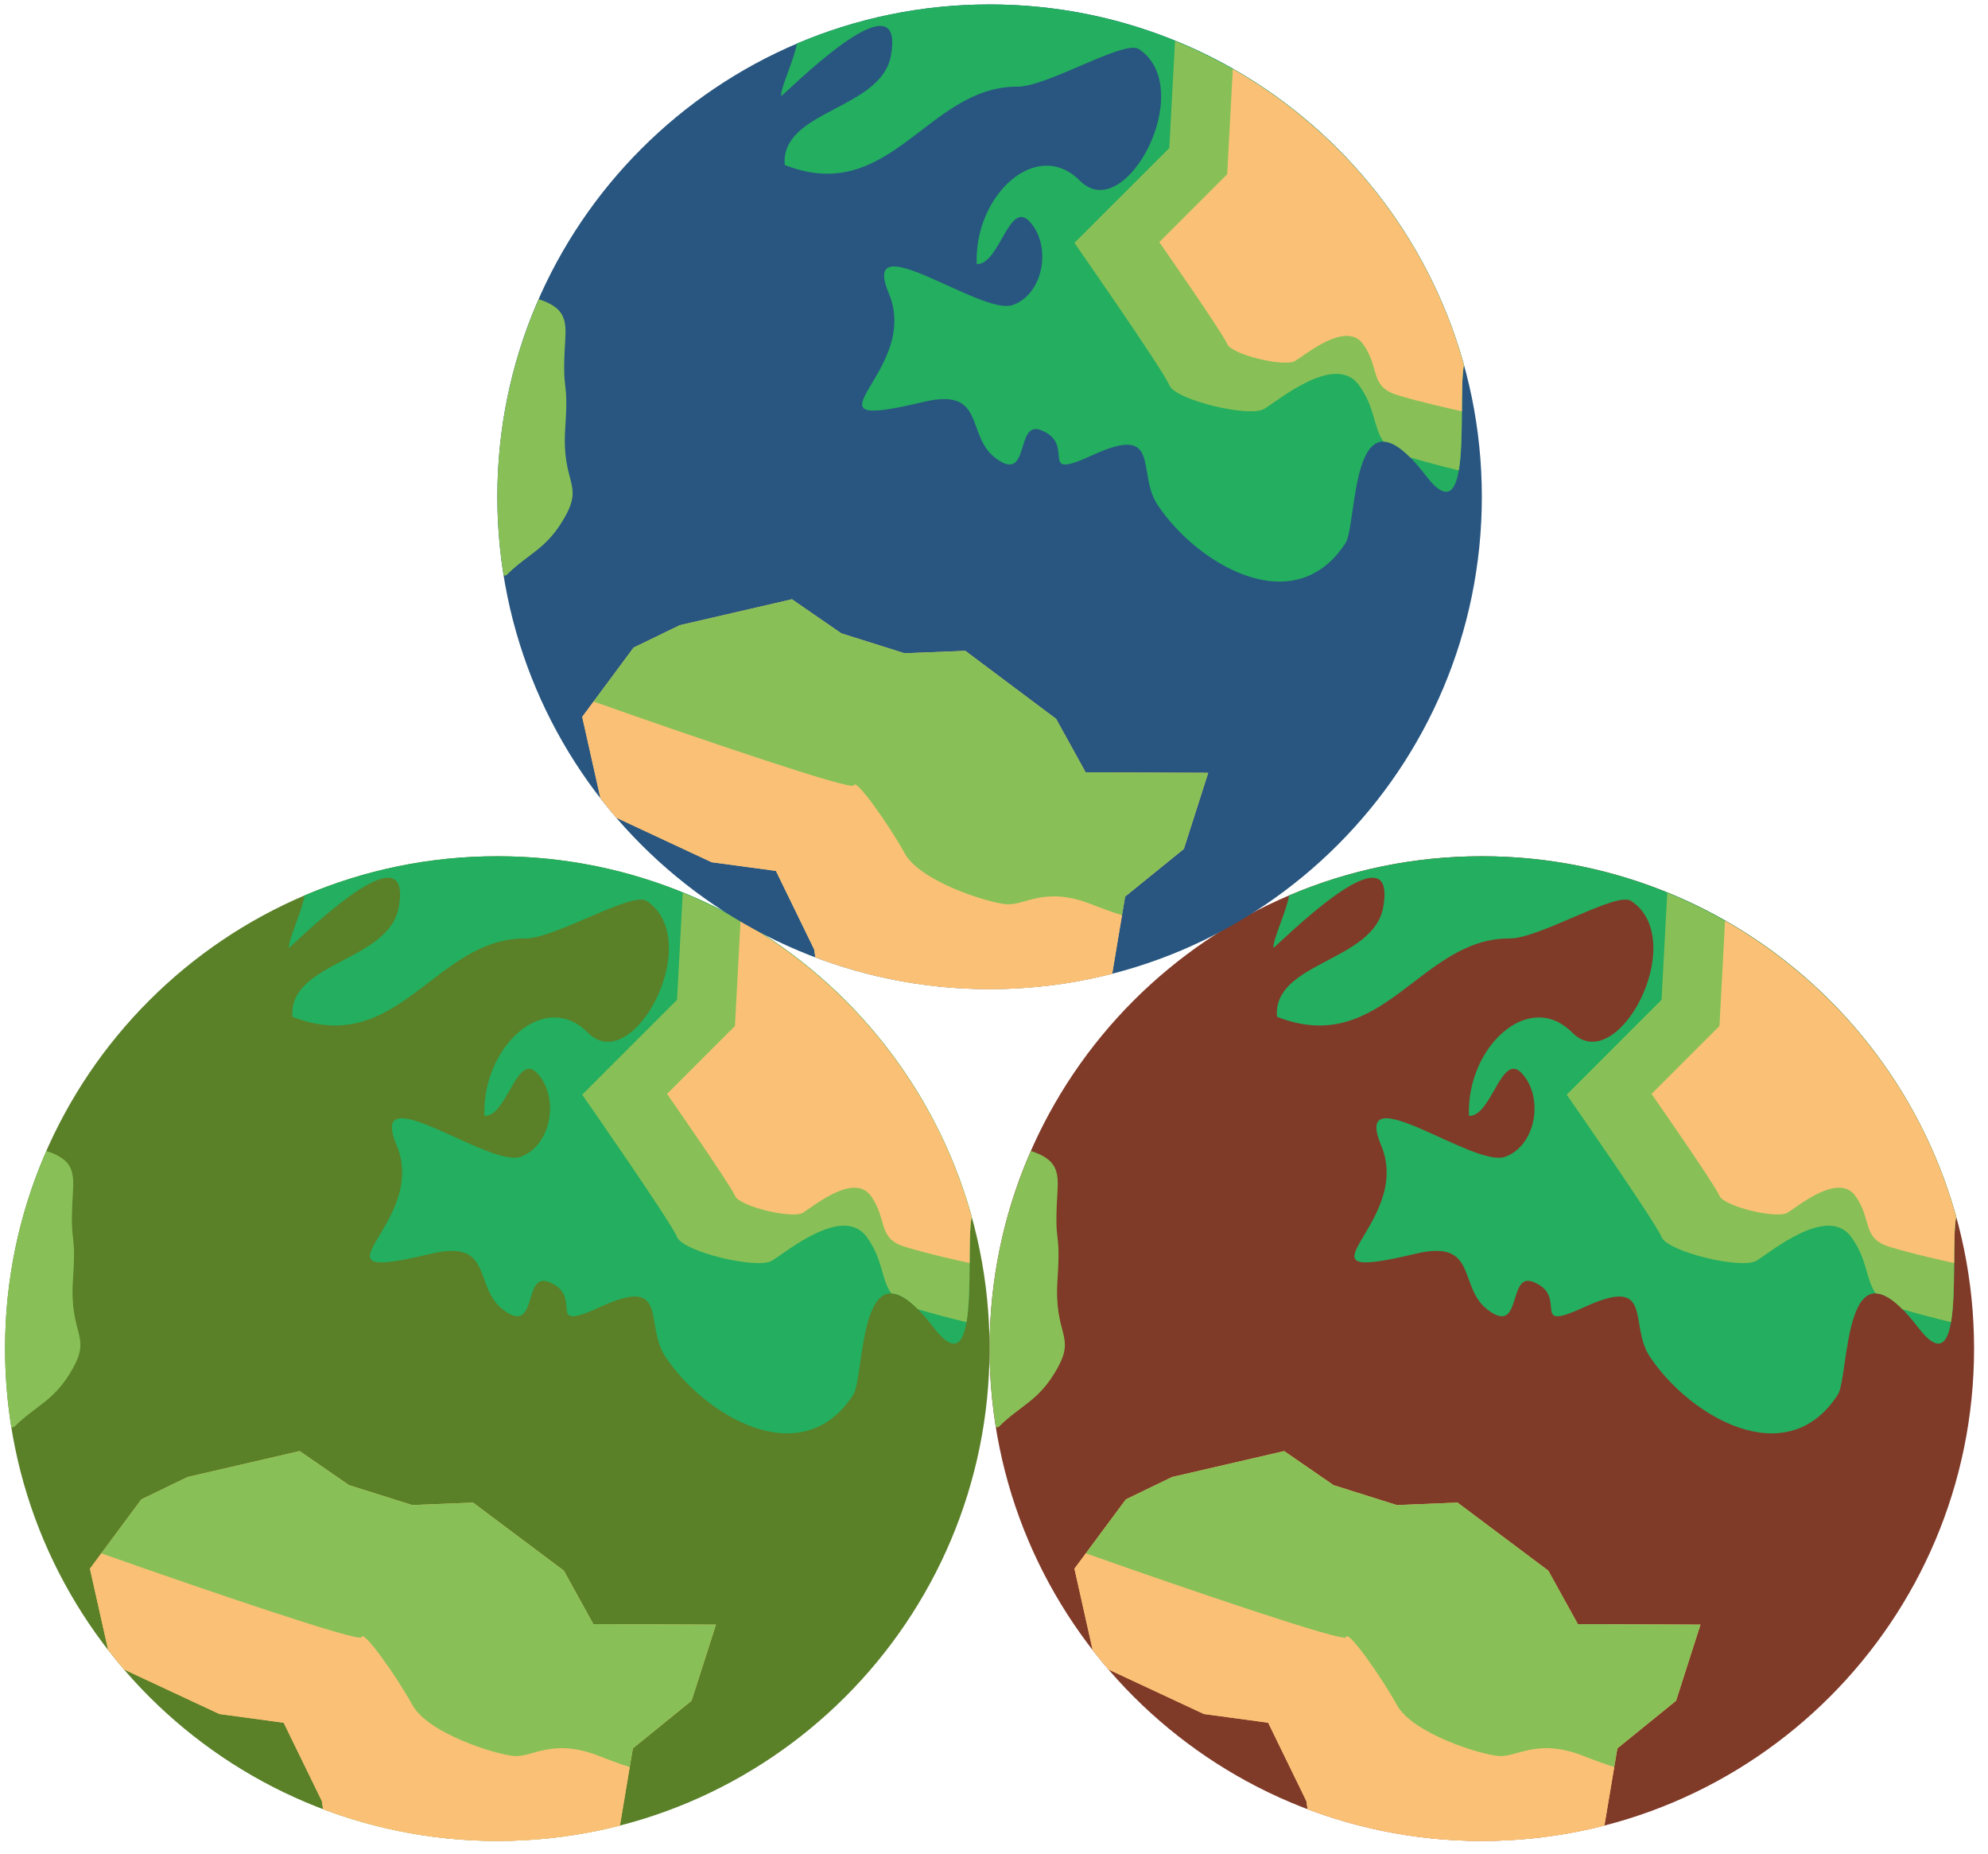 <?xml version="1.0" encoding="UTF-8" standalone="no"?>
<!DOCTYPE svg PUBLIC "-//W3C//DTD SVG 1.1//EN" "http://www.w3.org/Graphics/SVG/1.1/DTD/svg11.dtd">
<svg version="1.1" xmlns="http://www.w3.org/2000/svg" xmlns:xlink="http://www.w3.org/1999/xlink" preserveAspectRatio="xMidYMid meet" viewBox="94.532 92.257 448.539 418.539" width="444.54" height="414.54"><defs><path d="M206.67 285.53C145.29 285.53 95.53 335.28 95.53 396.66C95.53 458.04 145.29 507.8 206.67 507.8C268.04 507.8 317.8 458.04 317.8 396.66C317.8 335.28 268.04 285.53 206.67 285.53Z" id="a3RZtbHaMC"></path><path d="M163.16 294.37C162.55 298.01 159.51 304.22 159.6 306.2C160.03 306.29 187.86 277.84 184.41 297.04C182.18 309.4 159.43 309.33 160.41 321.77C184.31 331.14 192.64 303.98 212.94 304.09C219.72 304.13 237.06 293.42 240.36 295.61C253.76 304.43 237.3 335.72 227.05 325.3C217.19 315.45 203.13 328.76 203.76 344.13C208.89 344.36 211.07 329.58 215.68 334.51C220.75 339.94 218.92 350.87 211.9 353.38C204.83 355.91 177.12 334.64 183.93 350.76C191.41 368.65 161.49 382.47 191.7 375.26C205.94 371.85 201.21 382.69 207.92 387.85C215.93 394 212.38 379.37 218.22 381.6C226.71 384.88 216.76 393.34 230.05 387.2C245.64 380.09 239.78 391.18 244.56 398.43C253.51 411.96 275.51 424.95 287.04 407.07C289.76 402.85 288.02 369.48 305.13 391.86C316 406.08 312.27 375.07 313.74 366.92C300.74 319.99 257.74 285.53 206.67 285.53C191.22 285.53 176.52 288.68 163.16 294.37Z" id="a8ueINeiB"></path><path d="M201.19 431.43L187.45 431.98L173.2 427.49L162.04 419.8L136.74 425.65L126.3 430.7L114.69 446.34C117.16 457.34 118.53 463.45 118.8 464.67C119.97 466.19 121.19 467.67 122.44 469.12C123.87 469.79 131.03 473.13 143.93 479.15L158.43 481.11L167.06 498.82C167.22 499.89 167.31 500.49 167.32 500.61C179.56 505.24 192.81 507.8 206.67 507.8C216.22 507.8 225.5 506.59 234.35 504.32C234.55 503.16 235.52 497.35 237.27 486.9L250.52 476.15L256.03 458.97L228.35 458.86L221.69 446.79L201.19 431.43Z" id="a15Le6T9ZH"></path><path d="M97.61 414.33C102.58 409.37 106.72 408.53 110.86 401.08C115.01 393.63 110.04 393.63 110.86 381.2C111.69 368.78 110.04 374.58 110.86 361.32C111.16 356.56 110.66 353.94 104.87 352.06C98.88 365.72 95.53 380.8 95.53 396.66C95.53 402.72 96.03 408.67 96.97 414.47C97.5 414.42 97.57 414.38 97.61 414.33Z" id="a390jZpvuF"></path><path d="M187.51 477.14C183.99 470.75 176.33 459.89 176.01 461.81C175.79 463.11 141.09 451.3 117.26 442.89C117.09 443.12 116.23 444.27 114.69 446.34C117.16 457.34 118.53 463.45 118.8 464.67C119.97 466.19 121.19 467.67 122.44 469.12C123.87 469.79 131.03 473.13 143.93 479.15L158.43 481.11L167.06 498.82C167.22 499.89 167.31 500.49 167.32 500.61C179.56 505.24 192.81 507.8 206.67 507.8C216.22 507.8 225.5 506.59 234.35 504.32C234.57 503 236.34 492.43 236.56 491.11C234.61 490.5 232.36 489.7 229.66 488.63C219.12 484.48 214.65 488.95 210.5 488.63C206.35 488.32 191.02 483.53 187.51 477.14Z" id="i9htcNOvP"></path><path d="M256.03 458.97L228.35 458.86L221.68 446.79L201.19 431.43L187.45 431.98L173.2 427.49L162.04 419.8L136.74 425.65L126.3 430.7C120.88 438.01 117.86 442.07 117.26 442.88C141.09 451.3 175.79 463.11 176.01 461.81C176.33 459.89 183.99 470.75 187.51 477.14C191.02 483.53 206.35 488.32 210.5 488.63C214.65 488.95 219.12 484.48 229.66 488.63C232.36 489.7 234.61 490.5 236.56 491.11C236.61 490.83 236.84 489.43 237.27 486.9L250.52 476.15L256.03 458.97Z" id="anczcmCiq"></path><path d="M247.24 317.94C245.1 320.08 227.97 337.21 225.83 339.35C225.83 339.35 245.9 368.13 247.24 371.47C248.58 374.82 265.31 378.83 268.66 376.83C272 374.82 284.72 364.11 290.07 371.47C293.8 376.6 293.32 381.07 295.61 384.21C297.19 384.24 299.16 385.3 301.62 387.78C305.1 388.82 309.07 389.84 312.6 390.7C313.77 383.84 312.9 371.6 313.75 366.92C304.51 333.62 280.14 306.67 248.53 293.78C247.79 307.8 247.5 313.11 247.24 317.94Z" id="a3oPh1Goma"></path><path d="M260.32 323.85C258.79 325.38 246.52 337.64 244.99 339.18C244.99 339.18 259.36 359.78 260.32 362.17C261.28 364.57 273.25 367.44 275.65 366C278.04 364.57 287.14 356.9 290.98 362.17C294.81 367.44 292.41 371.75 298.64 373.67C303.9 375.29 311.16 376.89 313.3 377.35C313.33 373.09 313.34 369.15 313.74 366.92C305.83 338.36 286.77 314.48 261.58 300.11C260.89 313.35 260.57 319.1 260.32 323.85Z" id="dbYalaLIb"></path><path d="M428.94 285.53C367.56 285.53 317.8 335.28 317.8 396.66C317.8 458.04 367.56 507.8 428.94 507.8C490.31 507.8 540.07 458.04 540.07 396.66C540.07 335.28 490.31 285.53 428.94 285.53Z" id="a5xoJBwM"></path><path d="M385.43 294.37C384.82 298.01 381.78 304.22 381.87 306.2C382.3 306.29 410.13 277.84 406.67 297.04C404.45 309.4 381.7 309.33 382.68 321.77C406.58 331.14 414.91 303.98 435.21 304.09C441.98 304.13 459.33 293.42 462.63 295.61C476.03 304.43 459.57 335.72 449.32 325.3C439.46 315.45 425.4 328.76 426.03 344.13C431.16 344.36 433.34 329.58 437.95 334.51C443.02 339.94 441.19 350.87 434.17 353.38C427.1 355.91 399.39 334.64 406.2 350.76C413.68 368.65 383.76 382.47 413.97 375.26C428.21 371.85 423.48 382.69 430.19 387.85C438.19 394 434.65 379.37 440.49 381.6C448.97 384.88 439.03 393.34 452.32 387.2C467.91 380.09 462.05 391.18 466.83 398.43C475.78 411.96 497.78 424.95 509.31 407.07C512.03 402.85 510.29 369.48 527.4 391.86C538.27 406.08 534.54 375.07 536.01 366.92C523.01 319.99 480.01 285.53 428.94 285.53C413.49 285.53 398.79 288.68 385.43 294.37Z" id="a7mhPXdNq"></path><path d="M423.46 431.43L409.72 431.98L395.47 427.49L384.31 419.8L359.01 425.65L348.57 430.7L336.96 446.34C339.43 457.34 340.8 463.45 341.07 464.67C342.24 466.19 343.46 467.67 344.71 469.12C346.14 469.79 353.3 473.13 366.2 479.15L380.7 481.11L389.33 498.82C389.49 499.89 389.58 500.49 389.59 500.61C401.83 505.24 415.08 507.8 428.94 507.8C438.49 507.8 447.77 506.59 456.62 504.32C456.81 503.16 457.79 497.35 459.54 486.9L472.79 476.15L478.3 458.97L450.62 458.86L443.95 446.79L423.46 431.43Z" id="jvDa40JtI"></path><path d="M319.88 414.33C324.85 409.37 328.99 408.53 333.13 401.08C337.28 393.63 332.31 393.63 333.13 381.2C333.96 368.78 332.31 374.58 333.13 361.32C333.43 356.56 332.93 353.94 327.14 352.06C321.15 365.72 317.8 380.8 317.8 396.66C317.8 402.72 318.3 408.67 319.24 414.47C319.77 414.42 319.84 414.38 319.88 414.33Z" id="boSYs3j3p"></path><path d="M409.78 477.14C406.26 470.75 398.6 459.89 398.28 461.81C398.06 463.11 363.36 451.3 339.53 442.89C339.36 443.12 338.5 444.27 336.96 446.34C339.43 457.34 340.8 463.45 341.07 464.67C342.24 466.19 343.46 467.67 344.71 469.12C346.14 469.79 353.3 473.13 366.2 479.15L380.7 481.11L389.33 498.82C389.49 499.89 389.58 500.49 389.59 500.61C401.83 505.24 415.08 507.8 428.94 507.8C438.49 507.8 447.77 506.59 456.62 504.32C456.84 503 458.61 492.43 458.83 491.11C456.88 490.5 454.63 489.7 451.93 488.63C441.39 484.48 436.92 488.95 432.77 488.63C428.62 488.32 413.29 483.53 409.78 477.14Z" id="bNfywUAEo"></path><path d="M478.3 458.97L450.62 458.86L443.95 446.79L423.46 431.43L409.72 431.98L395.47 427.49L384.31 419.8L359.01 425.65L348.57 430.7C343.15 438.01 340.13 442.07 339.53 442.88C363.36 451.3 398.06 463.11 398.28 461.81C398.6 459.89 406.26 470.75 409.78 477.14C413.29 483.53 428.62 488.32 432.77 488.63C436.92 488.95 441.39 484.48 451.93 488.63C454.63 489.7 456.88 490.5 458.83 491.11C458.88 490.83 459.11 489.43 459.54 486.9L472.79 476.15L478.3 458.97Z" id="d2WPtRZlUF"></path><path d="M469.51 317.94C467.37 320.08 450.24 337.21 448.1 339.35C448.1 339.35 468.17 368.13 469.51 371.47C470.85 374.82 487.58 378.83 490.93 376.83C494.27 374.82 506.99 364.11 512.34 371.47C516.07 376.6 515.59 381.07 517.88 384.21C519.46 384.24 521.43 385.3 523.89 387.78C527.37 388.82 531.34 389.84 534.87 390.7C536.04 383.84 535.17 371.6 536.02 366.92C526.78 333.62 502.41 306.67 470.8 293.78C470.06 307.8 469.77 313.11 469.51 317.94Z" id="b717yom2iq"></path><path d="M482.59 323.85C481.05 325.38 468.79 337.64 467.26 339.18C467.26 339.18 481.63 359.78 482.59 362.17C483.55 364.57 495.52 367.44 497.92 366C500.31 364.57 509.41 356.9 513.25 362.17C517.08 367.44 514.68 371.75 520.91 373.67C526.17 375.29 533.43 376.89 535.57 377.35C535.6 373.09 535.61 369.15 536.01 366.92C528.1 338.36 509.04 314.48 483.85 300.11C483.15 313.35 482.84 319.1 482.59 323.85Z" id="b8uCUIBP7"></path><path d="M317.8 93.26C256.42 93.26 206.67 143.01 206.67 204.39C206.67 265.77 256.42 315.53 317.8 315.53C379.18 315.53 428.94 265.77 428.94 204.39C428.94 143.01 379.18 93.26 317.8 93.26Z" id="giGqY2fbQ"></path><path d="M274.29 102.1C273.68 105.74 270.65 111.95 270.74 113.93C271.17 114.02 298.99 85.57 295.54 104.77C293.31 117.13 270.57 117.06 271.55 129.5C295.44 138.87 303.78 111.71 324.08 111.82C330.85 111.86 348.19 101.16 351.5 103.34C364.9 112.16 348.44 143.45 338.19 133.04C328.33 123.18 314.26 136.49 314.9 151.86C320.02 152.09 322.21 137.31 326.81 142.24C331.89 147.67 330.06 158.6 323.04 161.11C315.97 163.64 288.25 142.37 295.06 158.49C302.55 176.38 272.63 190.2 302.83 182.99C317.07 179.58 312.34 190.42 319.06 195.59C327.06 201.73 323.52 187.1 329.35 189.33C337.84 192.61 327.89 201.07 341.19 194.93C356.78 187.82 350.92 198.91 355.69 206.16C364.65 219.69 386.65 232.69 398.18 214.8C400.9 210.58 399.15 177.21 416.27 199.59C427.14 213.81 423.41 182.8 424.88 174.65C411.87 127.72 368.87 93.26 317.8 93.26C302.36 93.26 287.66 96.41 274.29 102.1Z" id="a7SyjU0dz"></path><path d="M312.33 239.17L298.59 239.71L284.33 235.22L273.18 227.53L247.87 233.38L237.44 238.43L225.83 254.07C228.29 265.07 229.66 271.18 229.94 272.4C231.11 273.92 232.32 275.4 233.57 276.85C235.01 277.52 242.17 280.86 255.06 286.88L269.57 288.84L278.2 306.56C278.36 307.62 278.44 308.22 278.46 308.34C290.69 312.97 303.95 315.53 317.8 315.53C327.36 315.53 336.63 314.32 345.49 312.05C345.68 310.89 346.65 305.08 348.4 294.63L361.66 283.88L367.16 266.7L339.49 266.59L332.82 254.52L312.33 239.17Z" id="afM5KjARw"></path><path d="M208.75 222.06C213.72 217.1 217.86 216.26 222 208.81C226.14 201.36 221.17 201.36 222 188.93C222.83 176.51 221.17 182.31 222 169.05C222.3 164.29 221.8 161.67 216 159.79C210.01 173.45 206.67 188.53 206.67 204.39C206.67 210.45 207.17 216.4 208.1 222.2C208.63 222.15 208.7 222.11 208.75 222.06Z" id="bkE3zbUCV"></path><path d="M298.64 284.87C295.13 278.48 287.46 267.62 287.14 269.54C286.93 270.84 252.23 259.03 228.39 250.62C228.22 250.85 227.37 252 225.83 254.07C228.29 265.07 229.66 271.18 229.94 272.4C231.11 273.92 232.32 275.4 233.57 276.85C235.01 277.52 242.17 280.86 255.06 286.88L269.57 288.84L278.2 306.56C278.36 307.62 278.44 308.22 278.46 308.34C290.69 312.97 303.95 315.53 317.8 315.53C327.36 315.53 336.63 314.32 345.49 312.05C345.71 310.73 347.48 300.16 347.7 298.84C345.75 298.24 343.5 297.43 340.79 296.37C330.26 292.21 325.78 296.68 321.63 296.37C317.48 296.05 302.15 291.26 298.64 284.87Z" id="bXeREbU3p"></path><path d="M367.16 266.7L339.49 266.59L332.82 254.52L312.32 239.17L298.58 239.71L284.33 235.22L273.18 227.53L247.87 233.38L237.44 238.43C232.01 245.74 228.99 249.8 228.39 250.61C252.23 259.03 286.93 270.84 287.14 269.54C287.46 267.62 295.13 278.48 298.64 284.87C302.15 291.26 317.48 296.05 321.63 296.37C325.78 296.68 330.26 292.21 340.79 296.37C343.5 297.43 345.75 298.24 347.7 298.84C347.74 298.56 347.98 297.16 348.4 294.63L361.66 283.88L367.16 266.7Z" id="a2euICUJ2J"></path><path d="M358.38 125.67C356.24 127.81 339.1 144.94 336.96 147.08C336.96 147.08 357.04 175.86 358.38 179.2C359.71 182.55 376.44 186.56 379.79 184.56C383.14 182.55 395.85 171.84 401.21 179.2C404.93 184.33 404.45 188.8 406.74 191.94C408.32 191.97 410.3 193.03 412.76 195.51C416.24 196.55 420.2 197.57 423.74 198.43C424.91 191.57 424.04 179.33 424.88 174.65C415.65 141.35 391.27 114.4 359.67 101.51C358.93 115.53 358.64 120.84 358.38 125.67Z" id="d1noJrxxWj"></path><path d="M371.45 131.58C369.92 133.11 357.66 145.38 356.12 146.91C356.12 146.91 370.49 167.51 371.45 169.9C372.41 172.3 384.39 175.17 386.78 173.73C389.18 172.3 398.28 164.63 402.11 169.9C405.94 175.17 403.55 179.48 409.78 181.4C415.04 183.02 422.29 184.62 424.43 185.08C424.46 180.82 424.48 176.88 424.88 174.65C416.96 146.09 397.91 122.21 372.72 107.84C372.02 121.08 371.71 126.83 371.45 131.58Z" id="h1PE55G6Qi"></path></defs><g><g><use xlink:href="#a3RZtbHaMC" opacity="1" fill="#5a8028" fill-opacity="1"></use><g><use xlink:href="#a3RZtbHaMC" opacity="1" fill-opacity="0" stroke="#000000" stroke-width="1" stroke-opacity="0"></use></g></g><g><use xlink:href="#a8ueINeiB" opacity="1" fill="#24ae5f" fill-opacity="1"></use><g><use xlink:href="#a8ueINeiB" opacity="1" fill-opacity="0" stroke="#000000" stroke-width="1" stroke-opacity="0"></use></g></g><g><use xlink:href="#a15Le6T9ZH" opacity="1" fill="#fac176" fill-opacity="1"></use><g><use xlink:href="#a15Le6T9ZH" opacity="1" fill-opacity="0" stroke="#000000" stroke-width="1" stroke-opacity="0"></use></g></g><g><use xlink:href="#a390jZpvuF" opacity="1" fill="#88c057" fill-opacity="1"></use><g><use xlink:href="#a390jZpvuF" opacity="1" fill-opacity="0" stroke="#000000" stroke-width="1" stroke-opacity="0"></use></g></g><g><use xlink:href="#i9htcNOvP" opacity="1" fill="#fac176" fill-opacity="1"></use><g><use xlink:href="#i9htcNOvP" opacity="1" fill-opacity="0" stroke="#000000" stroke-width="1" stroke-opacity="0"></use></g></g><g><use xlink:href="#anczcmCiq" opacity="1" fill="#88c057" fill-opacity="1"></use><g><use xlink:href="#anczcmCiq" opacity="1" fill-opacity="0" stroke="#000000" stroke-width="1" stroke-opacity="0"></use></g></g><g><use xlink:href="#a3oPh1Goma" opacity="1" fill="#88c057" fill-opacity="1"></use><g><use xlink:href="#a3oPh1Goma" opacity="1" fill-opacity="0" stroke="#000000" stroke-width="1" stroke-opacity="0"></use></g></g><g><use xlink:href="#dbYalaLIb" opacity="1" fill="#fac176" fill-opacity="1"></use><g><use xlink:href="#dbYalaLIb" opacity="1" fill-opacity="0" stroke="#000000" stroke-width="1" stroke-opacity="0"></use></g></g><g><use xlink:href="#a5xoJBwM" opacity="1" fill="#803a28" fill-opacity="1"></use><g><use xlink:href="#a5xoJBwM" opacity="1" fill-opacity="0" stroke="#000000" stroke-width="1" stroke-opacity="0"></use></g></g><g><use xlink:href="#a7mhPXdNq" opacity="1" fill="#24ae5f" fill-opacity="1"></use><g><use xlink:href="#a7mhPXdNq" opacity="1" fill-opacity="0" stroke="#000000" stroke-width="1" stroke-opacity="0"></use></g></g><g><use xlink:href="#jvDa40JtI" opacity="1" fill="#fac176" fill-opacity="1"></use><g><use xlink:href="#jvDa40JtI" opacity="1" fill-opacity="0" stroke="#000000" stroke-width="1" stroke-opacity="0"></use></g></g><g><use xlink:href="#boSYs3j3p" opacity="1" fill="#88c057" fill-opacity="1"></use><g><use xlink:href="#boSYs3j3p" opacity="1" fill-opacity="0" stroke="#000000" stroke-width="1" stroke-opacity="0"></use></g></g><g><use xlink:href="#bNfywUAEo" opacity="1" fill="#fac176" fill-opacity="1"></use><g><use xlink:href="#bNfywUAEo" opacity="1" fill-opacity="0" stroke="#000000" stroke-width="1" stroke-opacity="0"></use></g></g><g><use xlink:href="#d2WPtRZlUF" opacity="1" fill="#88c057" fill-opacity="1"></use><g><use xlink:href="#d2WPtRZlUF" opacity="1" fill-opacity="0" stroke="#000000" stroke-width="1" stroke-opacity="0"></use></g></g><g><use xlink:href="#b717yom2iq" opacity="1" fill="#88c057" fill-opacity="1"></use><g><use xlink:href="#b717yom2iq" opacity="1" fill-opacity="0" stroke="#000000" stroke-width="1" stroke-opacity="0"></use></g></g><g><use xlink:href="#b8uCUIBP7" opacity="1" fill="#fac176" fill-opacity="1"></use><g><use xlink:href="#b8uCUIBP7" opacity="1" fill-opacity="0" stroke="#000000" stroke-width="1" stroke-opacity="0"></use></g></g><g><use xlink:href="#giGqY2fbQ" opacity="1" fill="#285680" fill-opacity="1"></use><g><use xlink:href="#giGqY2fbQ" opacity="1" fill-opacity="0" stroke="#000000" stroke-width="1" stroke-opacity="0"></use></g></g><g><use xlink:href="#a7SyjU0dz" opacity="1" fill="#24ae5f" fill-opacity="1"></use><g><use xlink:href="#a7SyjU0dz" opacity="1" fill-opacity="0" stroke="#000000" stroke-width="1" stroke-opacity="0"></use></g></g><g><use xlink:href="#afM5KjARw" opacity="1" fill="#fac176" fill-opacity="1"></use><g><use xlink:href="#afM5KjARw" opacity="1" fill-opacity="0" stroke="#000000" stroke-width="1" stroke-opacity="0"></use></g></g><g><use xlink:href="#bkE3zbUCV" opacity="1" fill="#88c057" fill-opacity="1"></use><g><use xlink:href="#bkE3zbUCV" opacity="1" fill-opacity="0" stroke="#000000" stroke-width="1" stroke-opacity="0"></use></g></g><g><use xlink:href="#bXeREbU3p" opacity="1" fill="#fac176" fill-opacity="1"></use><g><use xlink:href="#bXeREbU3p" opacity="1" fill-opacity="0" stroke="#000000" stroke-width="1" stroke-opacity="0"></use></g></g><g><use xlink:href="#a2euICUJ2J" opacity="1" fill="#88c057" fill-opacity="1"></use><g><use xlink:href="#a2euICUJ2J" opacity="1" fill-opacity="0" stroke="#000000" stroke-width="1" stroke-opacity="0"></use></g></g><g><use xlink:href="#d1noJrxxWj" opacity="1" fill="#88c057" fill-opacity="1"></use><g><use xlink:href="#d1noJrxxWj" opacity="1" fill-opacity="0" stroke="#000000" stroke-width="1" stroke-opacity="0"></use></g></g><g><use xlink:href="#h1PE55G6Qi" opacity="1" fill="#fac176" fill-opacity="1"></use><g><use xlink:href="#h1PE55G6Qi" opacity="1" fill-opacity="0" stroke="#000000" stroke-width="1" stroke-opacity="0"></use></g></g></g></svg>